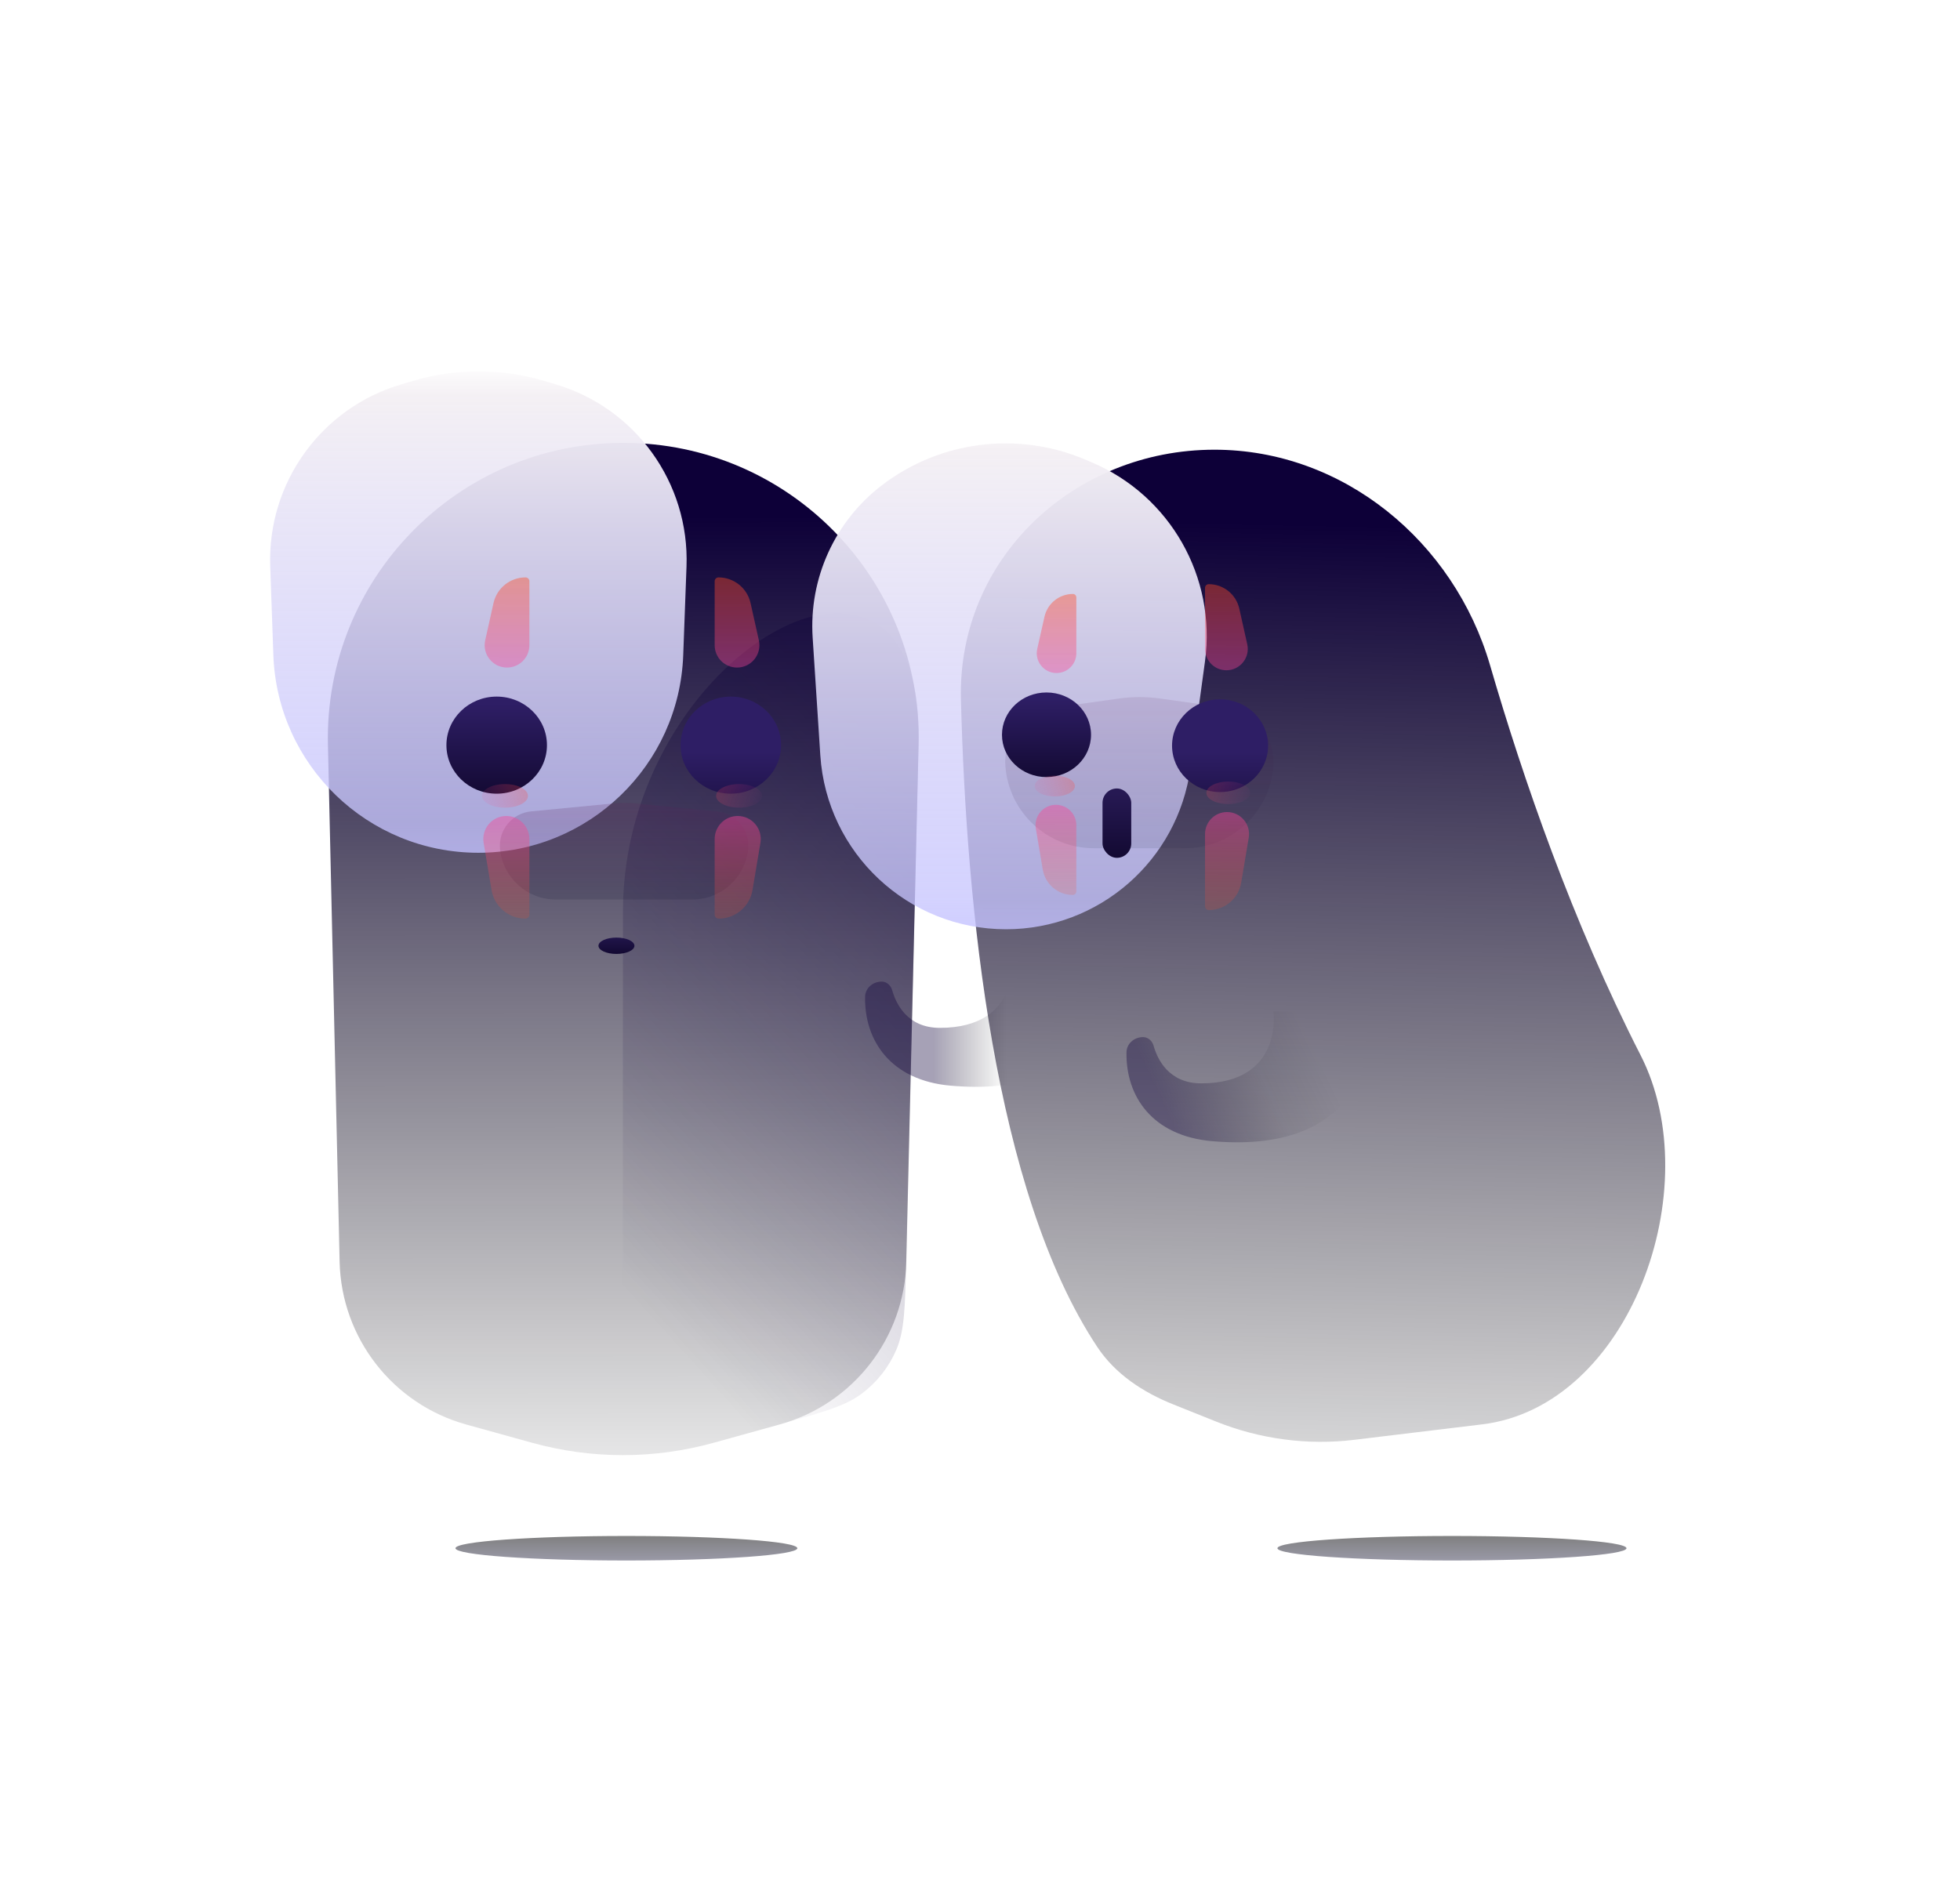 <svg width="354" height="342" viewBox="0 0 354 342" fill="none" xmlns="http://www.w3.org/2000/svg">
<g opacity="0.5" filter="url(#filter0_f_10_46)">
<ellipse cx="113.136" cy="279.684" rx="30.876" ry="2.215" fill="url(#paint0_linear_10_46)"/>
</g>
<path d="M59.231 134.558C58.556 104.628 82.634 80 112.572 80C142.536 80 166.624 104.669 165.91 134.625L163.687 227.979C163.359 241.735 154.066 253.656 140.806 257.33L128.88 260.635C118.161 263.606 106.836 263.606 96.117 260.635L84.24 257.344C70.954 253.662 61.649 241.711 61.338 227.927L59.231 134.558Z" fill="url(#paint1_linear_10_46)"/>
<path opacity="0.6" d="M112.516 164.601C112.534 117.872 167.012 87.291 165.899 134.007L163.66 227.999C163.463 236.283 163.364 240.425 161.861 243.893C160.527 246.97 158.416 249.656 155.73 251.695C152.703 253.992 148.668 255.11 140.598 257.346L126.15 261.349C119.356 263.231 115.959 264.173 112.476 264.173L112.516 164.601Z" fill="url(#paint2_linear_10_46)"/>
<g filter="url(#filter1_d_10_46)">
<g filter="url(#filter2_ii_10_46)">
<path d="M74.987 128.468C74.455 113.369 84.231 99.832 98.731 95.588L101.001 94.923C108.579 92.705 116.633 92.705 124.21 94.923L126.413 95.568C140.947 99.822 150.734 113.404 150.172 128.537L149.577 144.567C148.838 164.474 132.485 180.23 112.565 180.23C92.617 180.23 76.252 164.431 75.551 144.495L74.987 128.468Z" fill="url(#paint3_linear_10_46)"/>
</g>
<g opacity="0.2" filter="url(#filter3_f_10_46)">
<path d="M90.316 163.915C89.948 160.467 92.465 157.381 95.917 157.047L110.466 155.642C111.976 155.496 113.496 155.496 115.005 155.642L129.507 157.043C132.979 157.378 135.503 160.492 135.113 163.959C134.536 169.087 130.199 172.963 125.038 172.963H100.381C95.206 172.963 90.865 169.06 90.316 163.915Z" fill="url(#paint4_linear_10_46)"/>
</g>
</g>
<g filter="url(#filter4_dd_10_46)">
<path d="M116.082 167.108C116.082 167.924 114.627 168.585 112.834 168.585C111.04 168.585 109.586 167.924 109.586 167.108C109.586 166.293 111.04 165.632 112.834 165.632C114.627 165.632 116.082 166.293 116.082 167.108Z" fill="url(#paint5_linear_10_46)"/>
</g>
<g filter="url(#filter5_dd_10_46)">
<ellipse cx="91.204" cy="130.867" rx="9.079" ry="8.77" fill="url(#paint6_linear_10_46)"/>
</g>
<ellipse cx="91.204" cy="143.771" rx="4.151" ry="2.13" fill="url(#paint7_linear_10_46)"/>
<path d="M89.133 108.942C89.737 106.233 92.141 104.306 94.917 104.306C95.302 104.306 95.615 104.618 95.615 105.003V116.553C95.615 118.784 93.806 120.593 91.575 120.593C88.989 120.593 87.069 118.198 87.632 115.674L89.133 108.942Z" fill="url(#paint8_linear_10_46)"/>
<path d="M88.781 160.781C89.281 163.763 91.863 165.947 94.886 165.947C95.288 165.947 95.615 165.621 95.615 165.219V151.566C95.615 149.268 93.751 147.405 91.453 147.405C88.88 147.405 86.923 149.717 87.349 152.255L88.781 160.781Z" fill="url(#paint9_linear_10_46)"/>
<g filter="url(#filter6_dd_10_46)">
<ellipse rx="9.079" ry="8.77" transform="matrix(-1 0 0 1 133.488 130.867)" fill="url(#paint10_linear_10_46)"/>
</g>
<ellipse rx="4.151" ry="2.13" transform="matrix(-1 0 0 1 133.488 143.771)" fill="url(#paint11_linear_10_46)"/>
<path d="M135.56 108.942C134.956 106.233 132.552 104.306 129.775 104.306C129.39 104.306 129.078 104.618 129.078 105.003V116.553C129.078 118.784 130.887 120.593 133.118 120.593C135.704 120.593 137.624 118.198 137.061 115.674L135.56 108.942Z" fill="url(#paint12_linear_10_46)"/>
<path d="M135.912 160.781C135.411 163.763 132.83 165.947 129.807 165.947C129.404 165.947 129.078 165.621 129.078 165.219V151.566C129.078 149.268 130.941 147.405 133.24 147.405C135.813 147.405 137.769 149.717 137.343 152.255L135.912 160.781Z" fill="url(#paint13_linear_10_46)"/>
<path d="M169.741 185.679C184.608 185.679 182.791 172.697 182.791 172.697H200.796C200.796 183.59 195.966 198.226 171.723 196.124C160.849 195.181 156.101 187.957 156.247 180.064C156.276 178.479 157.657 177.323 159.242 177.323C160.137 177.323 160.896 178.004 161.137 178.867C161.811 181.281 163.849 185.679 169.741 185.679Z" fill="url(#paint14_linear_10_46)"/>
<path d="M173.557 126.364C172.905 100.953 193.92 81.238 219.34 81.238C242.617 81.238 262.622 97.839 269.127 120.189C275.09 140.678 283.998 166.496 296.32 190.636C308.548 214.592 294.393 254.079 267.691 257.307L244.646 260.093C236.187 261.116 227.608 259.991 219.699 256.822L211.881 253.69C206.438 251.51 201.434 248.221 198.191 243.336C179.516 215.21 174.519 163.771 173.557 126.364Z" fill="url(#paint15_linear_10_46)"/>
<g opacity="0.5" filter="url(#filter7_f_10_46)">
<ellipse cx="262.241" cy="279.684" rx="31.525" ry="2.215" fill="url(#paint16_linear_10_46)"/>
</g>
<path d="M216.954 195.702C231.821 195.702 230.004 182.72 230.004 182.72H248.009C248.009 193.613 243.178 208.249 218.936 206.147C208.061 205.204 203.314 197.98 203.459 190.087C203.489 188.502 204.87 187.346 206.455 187.346C207.35 187.346 208.108 188.027 208.349 188.89C209.024 191.304 211.062 195.702 216.954 195.702Z" fill="url(#paint17_linear_10_46)"/>
<g filter="url(#filter8_d_10_46)">
<g filter="url(#filter9_ii_10_46)">
<path d="M179.688 126.412C178.992 115.722 183.683 105.392 192.19 98.881C202.694 90.841 216.709 89.066 228.886 94.233L230.113 94.754C244.252 100.754 252.622 115.477 250.547 130.695L247.911 150.019C245.639 166.672 231.416 179.087 214.609 179.087C196.894 179.087 182.22 165.337 181.07 147.659L179.688 126.412Z" fill="url(#paint18_linear_10_46)"/>
</g>
<g opacity="0.12" filter="url(#filter10_f_10_46)">
<path d="M181.583 153.335C181.204 148.154 184.907 143.565 190.052 142.841L202.162 141.137C204.584 140.797 207.042 140.797 209.464 141.137L221.525 142.834C226.692 143.561 230.403 148.18 230.001 153.382C229.355 161.737 222.387 168.187 214.007 168.187H197.562C189.167 168.187 182.196 161.708 181.583 153.335Z" fill="url(#paint19_linear_10_46)"/>
</g>
<g filter="url(#filter11_dd_10_46)">
<rect x="200.624" y="153.654" width="5.188" height="12.529" rx="2.594" fill="url(#paint20_linear_10_46)"/>
</g>
</g>
<g filter="url(#filter12_dd_10_46)">
<ellipse cx="190.507" cy="130.726" rx="8.042" ry="7.643" fill="url(#paint21_linear_10_46)"/>
</g>
<ellipse cx="190.507" cy="142.002" rx="3.632" ry="1.879" fill="url(#paint22_linear_10_46)"/>
<path d="M188.649 111.401C189.19 109.002 191.321 107.297 193.78 107.297C194.122 107.297 194.399 107.574 194.399 107.916V118.007C194.399 119.98 192.799 121.58 190.825 121.58C188.535 121.58 186.835 119.456 187.339 117.221L188.649 111.401Z" fill="url(#paint23_linear_10_46)"/>
<path d="M188.34 157.099C188.787 159.739 191.074 161.672 193.753 161.672C194.109 161.672 194.399 161.383 194.399 161.026V149.068C194.399 147.034 192.75 145.385 190.716 145.385C188.436 145.385 186.704 147.435 187.084 149.682L188.34 157.099Z" fill="url(#paint24_linear_10_46)"/>
<g filter="url(#filter13_dd_10_46)">
<ellipse rx="8.673" ry="8.377" transform="matrix(-1 -8.50626e-08 -9.10048e-08 1 221.856 130.896)" fill="url(#paint25_linear_10_46)"/>
</g>
<ellipse rx="3.965" ry="2.035" transform="matrix(-1 -8.44453e-08 -9.05052e-08 1 221.855 143.223)" fill="url(#paint26_linear_10_46)"/>
<path d="M223.834 109.953C223.257 107.365 220.961 105.525 218.309 105.525C217.941 105.525 217.643 105.823 217.643 106.191L217.643 117.224C217.643 119.355 219.371 121.083 221.502 121.083C223.972 121.083 225.806 118.795 225.268 116.384L223.834 109.953Z" fill="url(#paint27_linear_10_46)"/>
<path d="M224.171 159.471C223.692 162.32 221.227 164.406 218.339 164.406C217.954 164.406 217.643 164.094 217.643 163.71L217.643 150.669C217.643 148.473 219.423 146.694 221.618 146.694C224.076 146.694 225.945 148.902 225.538 151.327L224.171 159.471Z" fill="url(#paint28_linear_10_46)"/>
<defs>
<filter id="filter0_f_10_46" x="22.423" y="217.633" width="181.425" height="124.103" filterUnits="userSpaceOnUse" color-interpolation-filters="sRGB">
<feFlood flood-opacity="0" result="BackgroundImageFix"/>
<feBlend mode="normal" in="SourceGraphic" in2="BackgroundImageFix" result="shape"/>
<feGaussianBlur stdDeviation="29.918" result="effect1_foregroundBlur_10_46"/>
</filter>
<filter id="filter1_d_10_46" x="0.167" y="7.989" width="224.827" height="236.568" filterUnits="userSpaceOnUse" color-interpolation-filters="sRGB">
<feFlood flood-opacity="0" result="BackgroundImageFix"/>
<feColorMatrix in="SourceAlpha" type="matrix" values="0 0 0 0 0 0 0 0 0 0 0 0 0 0 0 0 0 0 127 0" result="hardAlpha"/>
<feOffset dy="-10.472"/>
<feGaussianBlur stdDeviation="37.4"/>
<feColorMatrix type="matrix" values="0 0 0 0 1 0 0 0 0 0.821 0 0 0 0 0.993 0 0 0 0.37 0"/>
<feBlend mode="normal" in2="BackgroundImageFix" result="effect1_dropShadow_10_46"/>
<feBlend mode="normal" in="SourceGraphic" in2="effect1_dropShadow_10_46" result="shape"/>
</filter>
<filter id="filter2_ii_10_46" x="48.786" y="84.284" width="101.409" height="95.946" filterUnits="userSpaceOnUse" color-interpolation-filters="sRGB">
<feFlood flood-opacity="0" result="BackgroundImageFix"/>
<feBlend mode="normal" in="SourceGraphic" in2="BackgroundImageFix" result="shape"/>
<feColorMatrix in="SourceAlpha" type="matrix" values="0 0 0 0 0 0 0 0 0 0 0 0 0 0 0 0 0 0 127 0" result="hardAlpha"/>
<feOffset dy="-6.732"/>
<feGaussianBlur stdDeviation="6.732"/>
<feComposite in2="hardAlpha" operator="arithmetic" k2="-1" k3="1"/>
<feColorMatrix type="matrix" values="0 0 0 0 0.379 0 0 0 0 0.103 0 0 0 0 0.352 0 0 0 0.31 0"/>
<feBlend mode="normal" in2="shape" result="effect1_innerShadow_10_46"/>
<feColorMatrix in="SourceAlpha" type="matrix" values="0 0 0 0 0 0 0 0 0 0 0 0 0 0 0 0 0 0 127 0" result="hardAlpha"/>
<feOffset dx="-26.18" dy="-8.976"/>
<feGaussianBlur stdDeviation="29.92"/>
<feComposite in2="hardAlpha" operator="arithmetic" k2="-1" k3="1"/>
<feColorMatrix type="matrix" values="0 0 0 0 0.356 0 0 0 0 0.165 0 0 0 0 0.762 0 0 0 0.28 0"/>
<feBlend mode="normal" in2="effect1_innerShadow_10_46" result="effect2_innerShadow_10_46"/>
</filter>
<filter id="filter3_f_10_46" x="32.721" y="97.974" width="159.991" height="132.549" filterUnits="userSpaceOnUse" color-interpolation-filters="sRGB">
<feFlood flood-opacity="0" result="BackgroundImageFix"/>
<feBlend mode="normal" in="SourceGraphic" in2="BackgroundImageFix" result="shape"/>
<feGaussianBlur stdDeviation="28.78" result="effect1_foregroundBlur_10_46"/>
</filter>
<filter id="filter4_dd_10_46" x="101.358" y="159.375" width="22.952" height="21.926" filterUnits="userSpaceOnUse" color-interpolation-filters="sRGB">
<feFlood flood-opacity="0" result="BackgroundImageFix"/>
<feColorMatrix in="SourceAlpha" type="matrix" values="0 0 0 0 0 0 0 0 0 0 0 0 0 0 0 0 0 0 127 0" result="hardAlpha"/>
<feOffset dy="4.488"/>
<feGaussianBlur stdDeviation="4.114"/>
<feColorMatrix type="matrix" values="0 0 0 0 0.599 0 0 0 0 0.28 0 0 0 0 0.85 0 0 0 0.35 0"/>
<feBlend mode="normal" in2="BackgroundImageFix" result="effect1_dropShadow_10_46"/>
<feColorMatrix in="SourceAlpha" type="matrix" values="0 0 0 0 0 0 0 0 0 0 0 0 0 0 0 0 0 0 127 0" result="hardAlpha"/>
<feOffset dx="-1.496" dy="-0.748"/>
<feGaussianBlur stdDeviation="2.755"/>
<feColorMatrix type="matrix" values="0 0 0 0 1 0 0 0 0 1 0 0 0 0 1 0 0 0 0.2 0"/>
<feBlend mode="normal" in2="effect1_dropShadow_10_46" result="effect2_dropShadow_10_46"/>
<feBlend mode="normal" in="SourceGraphic" in2="effect2_dropShadow_10_46" result="shape"/>
</filter>
<filter id="filter5_dd_10_46" x="76.889" y="119.105" width="28.631" height="31.004" filterUnits="userSpaceOnUse" color-interpolation-filters="sRGB">
<feFlood flood-opacity="0" result="BackgroundImageFix"/>
<feColorMatrix in="SourceAlpha" type="matrix" values="0 0 0 0 0 0 0 0 0 0 0 0 0 0 0 0 0 0 127 0" result="hardAlpha"/>
<feOffset dy="5.236"/>
<feGaussianBlur stdDeviation="2.618"/>
<feColorMatrix type="matrix" values="0 0 0 0 0.603 0 0 0 0 0.39 0 0 0 0 0.875 0 0 0 0.32 0"/>
<feBlend mode="normal" in2="BackgroundImageFix" result="effect1_dropShadow_10_46"/>
<feColorMatrix in="SourceAlpha" type="matrix" values="0 0 0 0 0 0 0 0 0 0 0 0 0 0 0 0 0 0 127 0" result="hardAlpha"/>
<feOffset dx="-1.496" dy="-1.496"/>
<feGaussianBlur stdDeviation="0.748"/>
<feColorMatrix type="matrix" values="0 0 0 0 1 0 0 0 0 1 0 0 0 0 1 0 0 0 0.4 0"/>
<feBlend mode="normal" in2="effect1_dropShadow_10_46" result="effect2_dropShadow_10_46"/>
<feBlend mode="normal" in="SourceGraphic" in2="effect2_dropShadow_10_46" result="shape"/>
</filter>
<filter id="filter6_dd_10_46" x="119.173" y="119.105" width="28.631" height="31.004" filterUnits="userSpaceOnUse" color-interpolation-filters="sRGB">
<feFlood flood-opacity="0" result="BackgroundImageFix"/>
<feColorMatrix in="SourceAlpha" type="matrix" values="0 0 0 0 0 0 0 0 0 0 0 0 0 0 0 0 0 0 127 0" result="hardAlpha"/>
<feOffset dy="5.236"/>
<feGaussianBlur stdDeviation="2.618"/>
<feColorMatrix type="matrix" values="0 0 0 0 0.603 0 0 0 0 0.39 0 0 0 0 0.875 0 0 0 0.32 0"/>
<feBlend mode="normal" in2="BackgroundImageFix" result="effect1_dropShadow_10_46"/>
<feColorMatrix in="SourceAlpha" type="matrix" values="0 0 0 0 0 0 0 0 0 0 0 0 0 0 0 0 0 0 127 0" result="hardAlpha"/>
<feOffset dx="-1.496" dy="-1.496"/>
<feGaussianBlur stdDeviation="0.748"/>
<feColorMatrix type="matrix" values="0 0 0 0 1 0 0 0 0 1 0 0 0 0 1 0 0 0 0.4 0"/>
<feBlend mode="normal" in2="effect1_dropShadow_10_46" result="effect2_dropShadow_10_46"/>
<feBlend mode="normal" in="SourceGraphic" in2="effect2_dropShadow_10_46" result="shape"/>
</filter>
<filter id="filter7_f_10_46" x="170.88" y="217.633" width="182.723" height="124.103" filterUnits="userSpaceOnUse" color-interpolation-filters="sRGB">
<feFlood flood-opacity="0" result="BackgroundImageFix"/>
<feBlend mode="normal" in="SourceGraphic" in2="BackgroundImageFix" result="shape"/>
<feGaussianBlur stdDeviation="29.918" result="effect1_foregroundBlur_10_46"/>
</filter>
<filter id="filter8_d_10_46" x="103.325" y="0.058" width="223.831" height="240.364" filterUnits="userSpaceOnUse" color-interpolation-filters="sRGB">
<feFlood flood-opacity="0" result="BackgroundImageFix"/>
<feColorMatrix in="SourceAlpha" type="matrix" values="0 0 0 0 0 0 0 0 0 0 0 0 0 0 0 0 0 0 127 0" result="hardAlpha"/>
<feOffset dy="-14.96"/>
<feGaussianBlur stdDeviation="38.148"/>
<feColorMatrix type="matrix" values="0 0 0 0 1 0 0 0 0 0.821 0 0 0 0 0.993 0 0 0 0.35 0"/>
<feBlend mode="normal" in2="BackgroundImageFix" result="effect1_dropShadow_10_46"/>
<feBlend mode="normal" in="SourceGraphic" in2="effect1_dropShadow_10_46" result="shape"/>
</filter>
<filter id="filter9_ii_10_46" x="146.708" y="84.581" width="104.152" height="104.978" filterUnits="userSpaceOnUse" color-interpolation-filters="sRGB">
<feFlood flood-opacity="0" result="BackgroundImageFix"/>
<feBlend mode="normal" in="SourceGraphic" in2="BackgroundImageFix" result="shape"/>
<feColorMatrix in="SourceAlpha" type="matrix" values="0 0 0 0 0 0 0 0 0 0 0 0 0 0 0 0 0 0 127 0" result="hardAlpha"/>
<feOffset dy="-6.732"/>
<feGaussianBlur stdDeviation="6.732"/>
<feComposite in2="hardAlpha" operator="arithmetic" k2="-1" k3="1"/>
<feColorMatrix type="matrix" values="0 0 0 0 0.379 0 0 0 0 0.103 0 0 0 0 0.352 0 0 0 0.31 0"/>
<feBlend mode="normal" in2="shape" result="effect1_innerShadow_10_46"/>
<feColorMatrix in="SourceAlpha" type="matrix" values="0 0 0 0 0 0 0 0 0 0 0 0 0 0 0 0 0 0 127 0" result="hardAlpha"/>
<feOffset dx="-32.912" dy="10.472"/>
<feGaussianBlur stdDeviation="29.92"/>
<feComposite in2="hardAlpha" operator="arithmetic" k2="-1" k3="1"/>
<feColorMatrix type="matrix" values="0 0 0 0 0.291 0 0 0 0 0.062 0 0 0 0 0.779 0 0 0 0.28 0"/>
<feBlend mode="normal" in2="effect1_innerShadow_10_46" result="effect2_innerShadow_10_46"/>
</filter>
<filter id="filter10_f_10_46" x="123.997" y="83.323" width="163.592" height="142.424" filterUnits="userSpaceOnUse" color-interpolation-filters="sRGB">
<feFlood flood-opacity="0" result="BackgroundImageFix"/>
<feBlend mode="normal" in="SourceGraphic" in2="BackgroundImageFix" result="shape"/>
<feGaussianBlur stdDeviation="28.78" result="effect1_foregroundBlur_10_46"/>
</filter>
<filter id="filter11_dd_10_46" x="192.396" y="147.397" width="21.644" height="31.502" filterUnits="userSpaceOnUse" color-interpolation-filters="sRGB">
<feFlood flood-opacity="0" result="BackgroundImageFix"/>
<feColorMatrix in="SourceAlpha" type="matrix" values="0 0 0 0 0 0 0 0 0 0 0 0 0 0 0 0 0 0 127 0" result="hardAlpha"/>
<feOffset dy="4.488"/>
<feGaussianBlur stdDeviation="4.114"/>
<feColorMatrix type="matrix" values="0 0 0 0 0.599 0 0 0 0 0.28 0 0 0 0 0.85 0 0 0 0.35 0"/>
<feBlend mode="normal" in2="BackgroundImageFix" result="effect1_dropShadow_10_46"/>
<feColorMatrix in="SourceAlpha" type="matrix" values="0 0 0 0 0 0 0 0 0 0 0 0 0 0 0 0 0 0 127 0" result="hardAlpha"/>
<feOffset dx="-1.496" dy="-0.748"/>
<feGaussianBlur stdDeviation="2.755"/>
<feColorMatrix type="matrix" values="0 0 0 0 1 0 0 0 0 1 0 0 0 0 1 0 0 0 0.2 0"/>
<feBlend mode="normal" in2="effect1_dropShadow_10_46" result="effect2_dropShadow_10_46"/>
<feBlend mode="normal" in="SourceGraphic" in2="effect2_dropShadow_10_46" result="shape"/>
</filter>
<filter id="filter12_dd_10_46" x="173.724" y="118.663" width="28.498" height="29.709" filterUnits="userSpaceOnUse" color-interpolation-filters="sRGB">
<feFlood flood-opacity="0" result="BackgroundImageFix"/>
<feColorMatrix in="SourceAlpha" type="matrix" values="0 0 0 0 0 0 0 0 0 0 0 0 0 0 0 0 0 0 127 0" result="hardAlpha"/>
<feOffset dx="-3.74" dy="5.001"/>
<feGaussianBlur stdDeviation="2.501"/>
<feColorMatrix type="matrix" values="0 0 0 0 0.603 0 0 0 0 0.39 0 0 0 0 0.875 0 0 0 0.32 0"/>
<feBlend mode="normal" in2="BackgroundImageFix" result="effect1_dropShadow_10_46"/>
<feColorMatrix in="SourceAlpha" type="matrix" values="0 0 0 0 0 0 0 0 0 0 0 0 0 0 0 0 0 0 127 0" result="hardAlpha"/>
<feOffset dx="2.244" dy="-2.992"/>
<feGaussianBlur stdDeviation="0.714"/>
<feColorMatrix type="matrix" values="0 0 0 0 1 0 0 0 0 1 0 0 0 0 1 0 0 0 0.4 0"/>
<feBlend mode="normal" in2="effect1_dropShadow_10_46" result="effect2_dropShadow_10_46"/>
<feBlend mode="normal" in="SourceGraphic" in2="effect2_dropShadow_10_46" result="shape"/>
</filter>
<filter id="filter13_dd_10_46" x="205.189" y="119.661" width="28.264" height="29.85" filterUnits="userSpaceOnUse" color-interpolation-filters="sRGB">
<feFlood flood-opacity="0" result="BackgroundImageFix"/>
<feColorMatrix in="SourceAlpha" type="matrix" values="0 0 0 0 0 0 0 0 0 0 0 0 0 0 0 0 0 0 127 0" result="hardAlpha"/>
<feOffset dx="-2.992" dy="5.236"/>
<feGaussianBlur stdDeviation="2.501"/>
<feColorMatrix type="matrix" values="0 0 0 0 0.603 0 0 0 0 0.39 0 0 0 0 0.875 0 0 0 0.32 0"/>
<feBlend mode="normal" in2="BackgroundImageFix" result="effect1_dropShadow_10_46"/>
<feColorMatrix in="SourceAlpha" type="matrix" values="0 0 0 0 0 0 0 0 0 0 0 0 0 0 0 0 0 0 127 0" result="hardAlpha"/>
<feOffset dx="1.496" dy="-1.429"/>
<feGaussianBlur stdDeviation="0.714"/>
<feColorMatrix type="matrix" values="0 0 0 0 1 0 0 0 0 1 0 0 0 0 1 0 0 0 0.4 0"/>
<feBlend mode="normal" in2="effect1_dropShadow_10_46" result="effect2_dropShadow_10_46"/>
<feBlend mode="normal" in="SourceGraphic" in2="effect2_dropShadow_10_46" result="shape"/>
</filter>
<linearGradient id="paint0_linear_10_46" x1="113.136" y1="277.47" x2="113.136" y2="281.899" gradientUnits="userSpaceOnUse">
<stop/>
<stop offset="1" stop-color="#151433" stop-opacity="0.87"/>
<stop offset="1" stop-color="#251F27" stop-opacity="0.87"/>
</linearGradient>
<linearGradient id="paint1_linear_10_46" x1="112.606" y1="93.281" x2="112.73" y2="281.587" gradientUnits="userSpaceOnUse">
<stop stop-color="#0D0038"/>
<stop offset="1" stop-opacity="0"/>
</linearGradient>
<linearGradient id="paint2_linear_10_46" x1="143.369" y1="117.704" x2="69.126" y2="184.928" gradientUnits="userSpaceOnUse">
<stop stop-color="#0D0038" stop-opacity="0.64"/>
<stop offset="1" stop-color="#0D0038" stop-opacity="0"/>
</linearGradient>
<linearGradient id="paint3_linear_10_46" x1="112.606" y1="91.526" x2="112.606" y2="180.23" gradientUnits="userSpaceOnUse">
<stop stop-color="white"/>
<stop offset="0.07" stop-color="#F4F0F4" stop-opacity="0.991"/>
<stop offset="0.942" stop-color="#C7C5FE" stop-opacity="0.77"/>
<stop offset="1" stop-color="#C4C2FF" stop-opacity="0.81"/>
</linearGradient>
<linearGradient id="paint4_linear_10_46" x1="112.736" y1="155.423" x2="112.736" y2="172.963" gradientUnits="userSpaceOnUse">
<stop stop-color="#5B225C"/>
<stop offset="1" stop-color="#151433" stop-opacity="0.87"/>
<stop offset="1" stop-color="#59266B" stop-opacity="0.87"/>
</linearGradient>
<linearGradient id="paint5_linear_10_46" x1="113.616" y1="164.473" x2="113.616" y2="168.977" gradientUnits="userSpaceOnUse">
<stop stop-color="#261953"/>
<stop offset="1" stop-color="#11082F"/>
</linearGradient>
<linearGradient id="paint6_linear_10_46" x1="91.204" y1="123.355" x2="91.211" y2="141.192" gradientUnits="userSpaceOnUse">
<stop stop-color="#2E1E65"/>
<stop offset="1" stop-color="#11082F"/>
</linearGradient>
<linearGradient id="paint7_linear_10_46" x1="98.338" y1="141.641" x2="83.906" y2="147.346" gradientUnits="userSpaceOnUse">
<stop stop-color="#FE4A23" stop-opacity="0.35"/>
<stop offset="1" stop-color="#FA43B0" stop-opacity="0"/>
</linearGradient>
<linearGradient id="paint8_linear_10_46" x1="91.075" y1="104.306" x2="90.96" y2="123.674" gradientUnits="userSpaceOnUse">
<stop stop-color="#FE4A23" stop-opacity="0.42"/>
<stop offset="1" stop-color="#FA43B0" stop-opacity="0.38"/>
</linearGradient>
<linearGradient id="paint9_linear_10_46" x1="91.075" y1="165.947" x2="90.926" y2="143.897" gradientUnits="userSpaceOnUse">
<stop stop-color="#FE4A23" stop-opacity="0.17"/>
<stop offset="1" stop-color="#FA43B0" stop-opacity="0.48"/>
</linearGradient>
<linearGradient id="paint10_linear_10_46" x1="9.079" y1="1.258" x2="9.086" y2="19.095" gradientUnits="userSpaceOnUse">
<stop stop-color="#2E1E65"/>
<stop offset="1" stop-color="#11082F"/>
</linearGradient>
<linearGradient id="paint11_linear_10_46" x1="11.284" y1="-3.80133e-07" x2="-3.148" y2="5.704" gradientUnits="userSpaceOnUse">
<stop stop-color="#FE4A23" stop-opacity="0.35"/>
<stop offset="1" stop-color="#FA43B0" stop-opacity="0"/>
</linearGradient>
<linearGradient id="paint12_linear_10_46" x1="133.618" y1="104.306" x2="133.733" y2="123.674" gradientUnits="userSpaceOnUse">
<stop stop-color="#FE4A23" stop-opacity="0.42"/>
<stop offset="1" stop-color="#FA43B0" stop-opacity="0.38"/>
</linearGradient>
<linearGradient id="paint13_linear_10_46" x1="133.618" y1="165.947" x2="133.767" y2="143.897" gradientUnits="userSpaceOnUse">
<stop stop-color="#FE4A23" stop-opacity="0.17"/>
<stop offset="1" stop-color="#FA43B0" stop-opacity="0.48"/>
</linearGradient>
<linearGradient id="paint14_linear_10_46" x1="168.49" y1="181.342" x2="181.943" y2="181.342" gradientUnits="userSpaceOnUse">
<stop stop-color="#0D0038" stop-opacity="0.37"/>
<stop offset="1" stop-opacity="0"/>
</linearGradient>
<linearGradient id="paint15_linear_10_46" x1="230.068" y1="94.518" x2="226.458" y2="287.545" gradientUnits="userSpaceOnUse">
<stop stop-color="#0D0038"/>
<stop offset="1" stop-opacity="0.03"/>
</linearGradient>
<linearGradient id="paint16_linear_10_46" x1="262.241" y1="277.47" x2="262.241" y2="281.899" gradientUnits="userSpaceOnUse">
<stop/>
<stop offset="1" stop-color="#151433" stop-opacity="0.87"/>
<stop offset="1" stop-color="#251F27" stop-opacity="0.87"/>
</linearGradient>
<linearGradient id="paint17_linear_10_46" x1="207.589" y1="194.434" x2="233.793" y2="181.92" gradientUnits="userSpaceOnUse">
<stop stop-color="#0D0038" stop-opacity="0.37"/>
<stop offset="0.627" stop-color="#050015" stop-opacity="0.08"/>
<stop offset="1" stop-opacity="0"/>
</linearGradient>
<linearGradient id="paint18_linear_10_46" x1="216.319" y1="85.873" x2="216.319" y2="179.087" gradientUnits="userSpaceOnUse">
<stop stop-color="white"/>
<stop offset="0.07" stop-color="#F4F0F4" stop-opacity="0.991"/>
<stop offset="0.942" stop-color="#C7C5FE" stop-opacity="0.77"/>
<stop offset="1" stop-color="#C4C2FF" stop-opacity="0.81"/>
</linearGradient>
<linearGradient id="paint19_linear_10_46" x1="205.813" y1="140.624" x2="205.813" y2="168.187" gradientUnits="userSpaceOnUse">
<stop stop-color="#5B225C"/>
<stop offset="1" stop-color="#151433" stop-opacity="0.87"/>
<stop offset="1" stop-color="#59266B" stop-opacity="0.87"/>
</linearGradient>
<linearGradient id="paint20_linear_10_46" x1="203.218" y1="154.552" x2="203.23" y2="167.293" gradientUnits="userSpaceOnUse">
<stop stop-color="#261953"/>
<stop offset="1" stop-color="#11082F"/>
</linearGradient>
<linearGradient id="paint21_linear_10_46" x1="190.507" y1="124.18" x2="190.513" y2="139.724" gradientUnits="userSpaceOnUse">
<stop stop-color="#2E1E65"/>
<stop offset="1" stop-color="#11082F"/>
</linearGradient>
<linearGradient id="paint22_linear_10_46" x1="196.75" y1="140.123" x2="184.093" y2="145.084" gradientUnits="userSpaceOnUse">
<stop stop-color="#FE4A23" stop-opacity="0.35"/>
<stop offset="1" stop-color="#FA43B0" stop-opacity="0"/>
</linearGradient>
<linearGradient id="paint23_linear_10_46" x1="190.378" y1="107.297" x2="190.278" y2="124.282" gradientUnits="userSpaceOnUse">
<stop stop-color="#FE4A23" stop-opacity="0.42"/>
<stop offset="1" stop-color="#FA43B0" stop-opacity="0.38"/>
</linearGradient>
<linearGradient id="paint24_linear_10_46" x1="190.378" y1="161.672" x2="190.248" y2="142.304" gradientUnits="userSpaceOnUse">
<stop stop-color="#FE4A23" stop-opacity="0.17"/>
<stop offset="1" stop-color="#FA43B0" stop-opacity="0.48"/>
</linearGradient>
<linearGradient id="paint25_linear_10_46" x1="8.673" y1="1.202" x2="8.679" y2="18.24" gradientUnits="userSpaceOnUse">
<stop stop-color="#2E1E65"/>
<stop offset="1" stop-color="#11082F"/>
</linearGradient>
<linearGradient id="paint26_linear_10_46" x1="10.779" y1="-3.63112e-07" x2="-3.007" y2="5.449" gradientUnits="userSpaceOnUse">
<stop stop-color="#FE4A23" stop-opacity="0.35"/>
<stop offset="1" stop-color="#FA43B0" stop-opacity="0"/>
</linearGradient>
<linearGradient id="paint27_linear_10_46" x1="221.979" y1="105.525" x2="222.089" y2="124.026" gradientUnits="userSpaceOnUse">
<stop stop-color="#FE4A23" stop-opacity="0.42"/>
<stop offset="1" stop-color="#FA43B0" stop-opacity="0.38"/>
</linearGradient>
<linearGradient id="paint28_linear_10_46" x1="221.979" y1="164.406" x2="222.121" y2="143.343" gradientUnits="userSpaceOnUse">
<stop stop-color="#FE4A23" stop-opacity="0.17"/>
<stop offset="1" stop-color="#FA43B0" stop-opacity="0.48"/>
</linearGradient>
</defs>
</svg>

